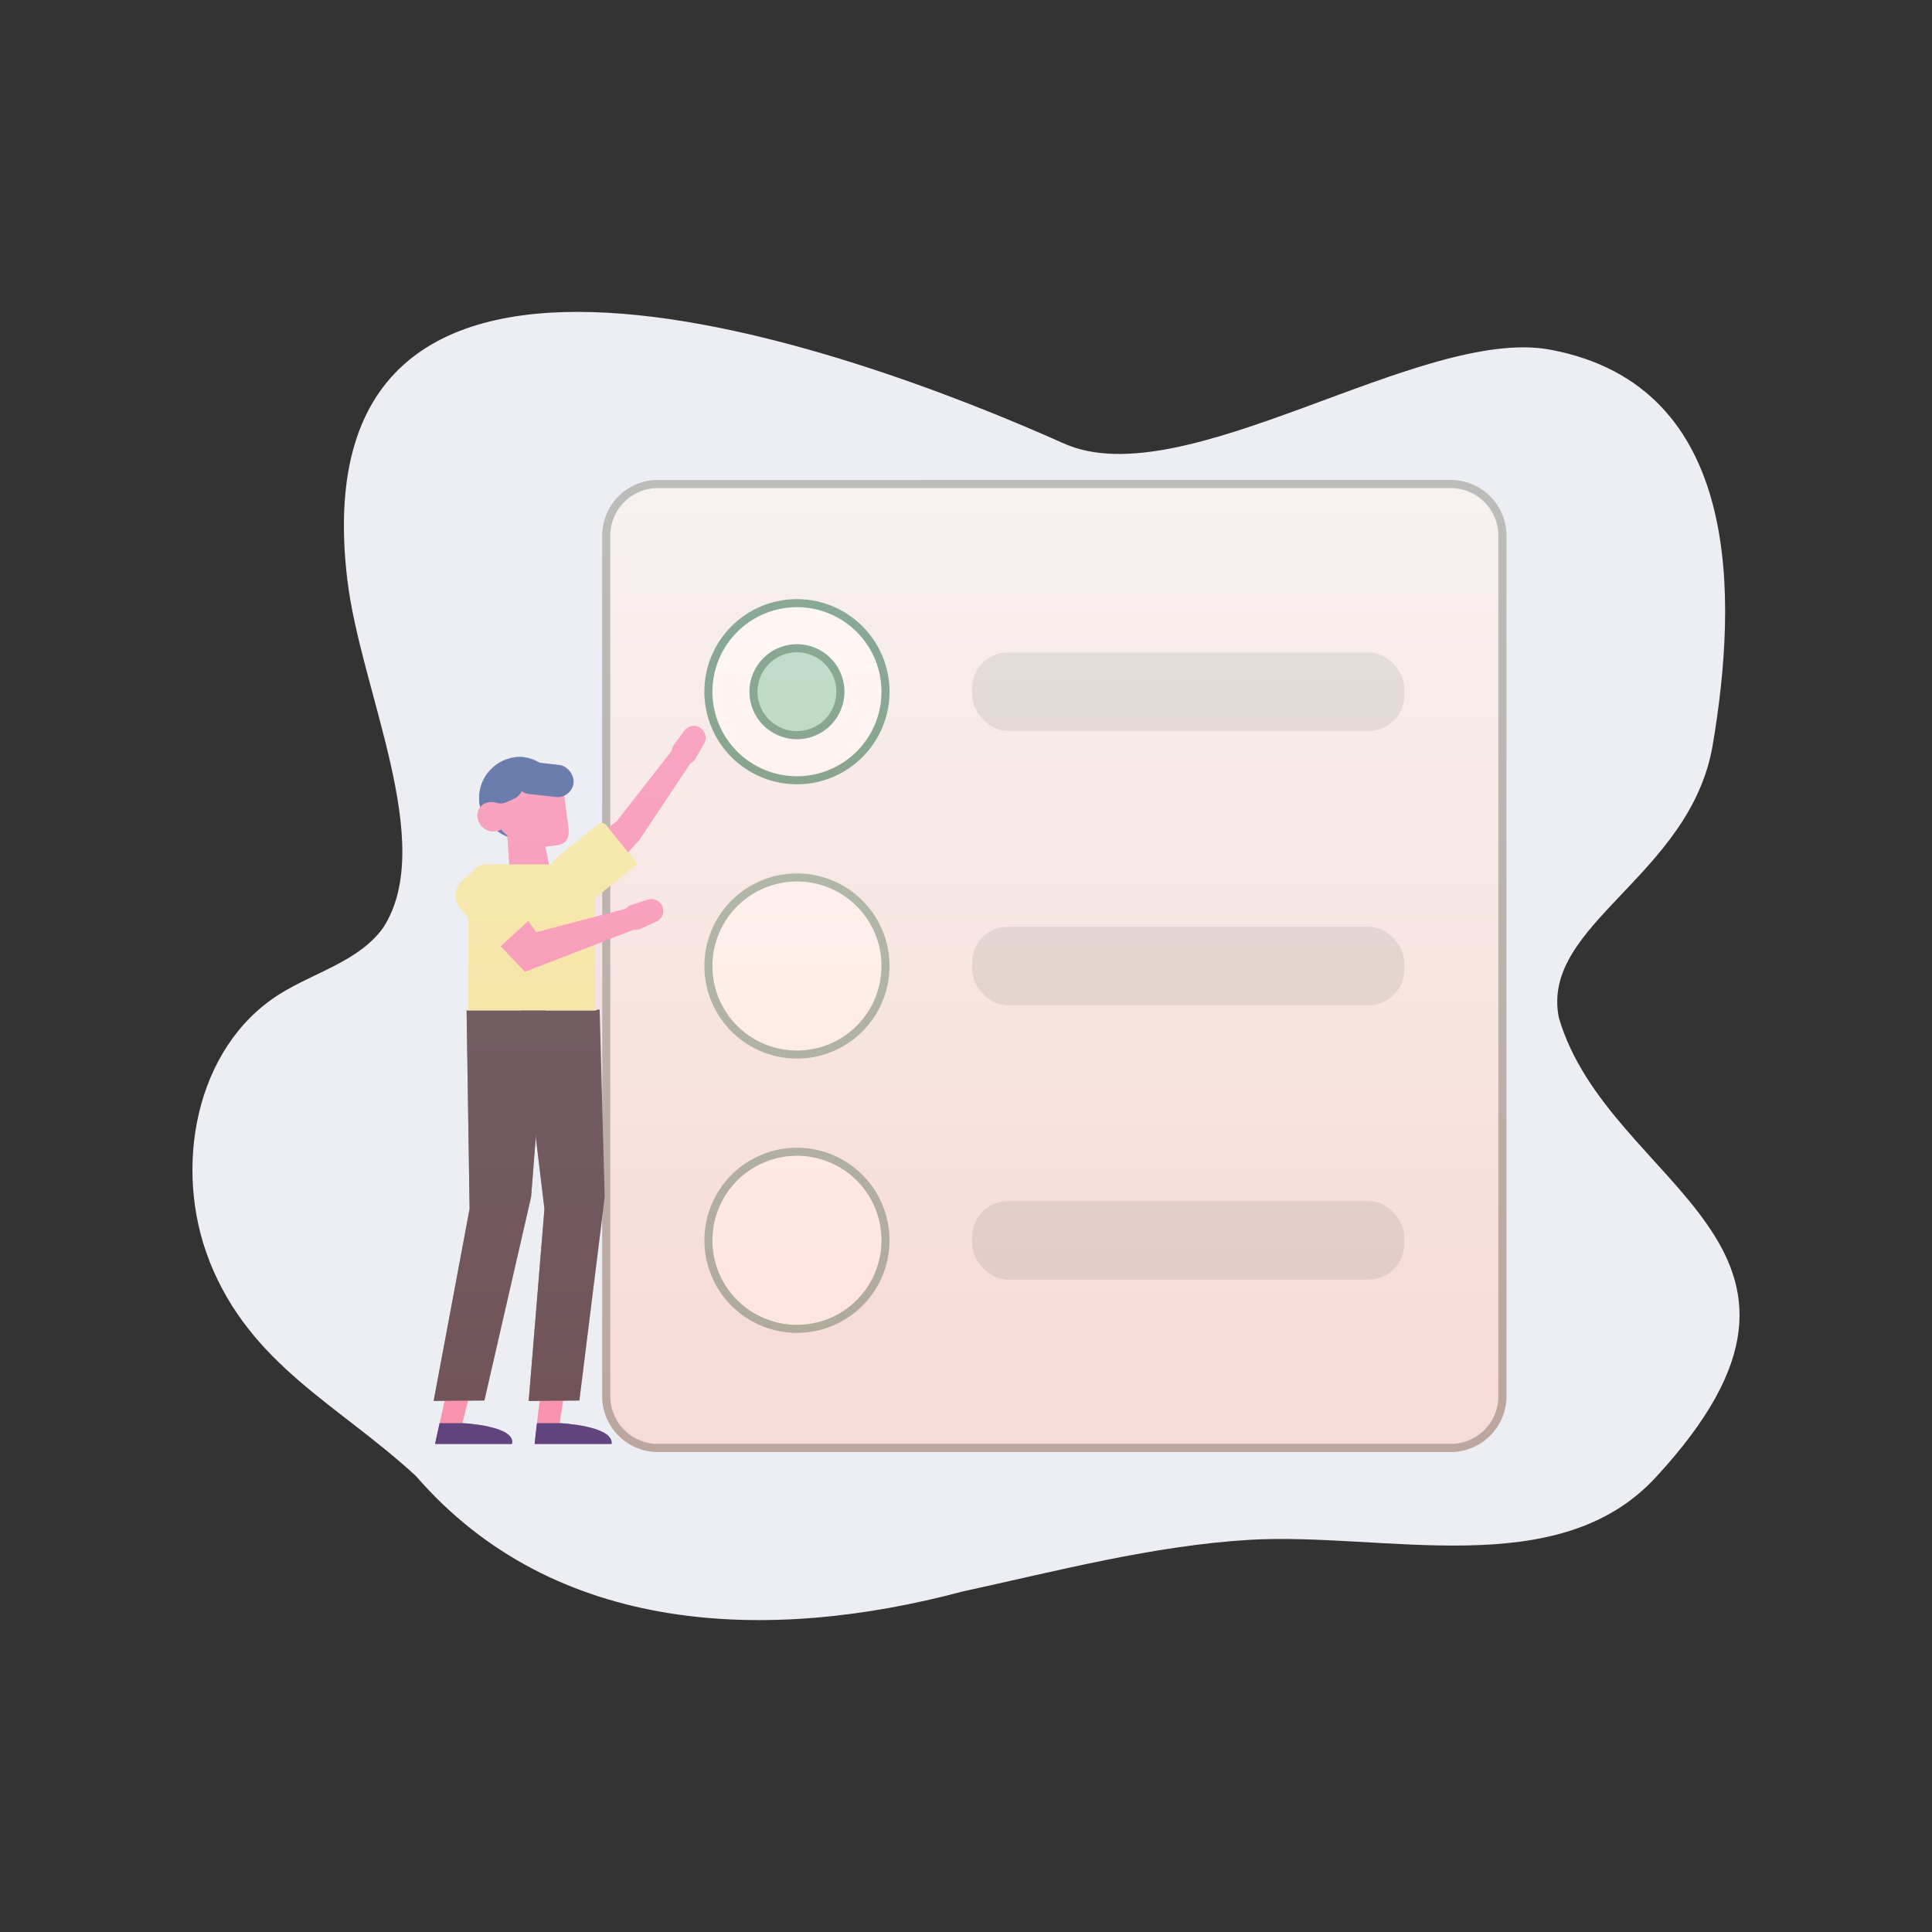 <svg xmlns="http://www.w3.org/2000/svg" xmlns:xlink="http://www.w3.org/1999/xlink" viewBox="0 0 1200 1200"><rect x="0" y="0" width="1200" height="1200" fill="#333333" stroke="none"/><defs><style>.cls-1{fill:none;}.cls-2{isolation:isolate;}.cls-3{clip-path:url(#clip-path);}.cls-4{fill:#ededf4;}.cls-5{fill:#f2f2f2;}.cls-6{fill:#98a39f;}.cls-7{fill:#fff;}.cls-8{fill:#49896c;}.cls-9{fill:#9fd8c0;}.cls-10{fill:#d4d9d7;}.cls-11{fill:#85a896;}.cls-12{fill:#1a4b98;}.cls-13{fill:#f485b7;}.cls-14{fill:#f1f29d;}.cls-15{fill:#0d096c;}.cls-16{fill:#262432;}.cls-17{opacity:0.35;mix-blend-mode:overlay;fill:url(#linear-gradient);}</style><clipPath id="clip-path"><rect class="cls-1" x="119.52" y="193.72" width="960.97" height="812.55"/></clipPath><linearGradient id="linear-gradient" x1="602.5" y1="271.63" x2="602.5" y2="877.68" gradientUnits="userSpaceOnUse"><stop offset="0" stop-color="#fef1ef"/><stop offset="1" stop-color="#fead9c"/></linearGradient></defs><g class="cls-2"><g id="Layer_1" data-name="Layer 1"><rect class="cls-1" width="1200" height="1200"/><g id="NI_Background_Abstract" data-name="NI Background Abstract"><g class="cls-3"><g class="cls-3"><path class="cls-4" d="M130.11,783.26c-22.79-57.61-9-132.7,43.4-165.71,22-13.84,49.93-20.54,64.83-41.82,33.06-52.57-14.5-146.93-22.66-216-32-270.68,314.92-142.5,445.15-84.27,74.64,33.36,221.91-73.37,302.26-58.23,119.76,22.58,116.1,154.58,100.72,245.46C1050,544.33,956.58,574,968.23,632.08c30.9,106,194.28,140.66,60,285.72-60.73,65.63-168,33.79-252.08,38.61-60.36,3.66-119.25,19.28-178.35,32.11-120.09,32.05-253.31,27.65-339.43-71.7-47.8-44.2-102.62-68.62-128.31-133.56"/></g></g></g><rect class="cls-5" x="379.06" y="303.16" width="551.6" height="593.68" rx="29.55"/><path class="cls-6" d="M901.11,303.16a29.55,29.55,0,0,1,29.55,29.55V867.29a29.55,29.55,0,0,1-29.55,29.55H408.61a29.55,29.55,0,0,1-29.55-29.55V332.71a29.55,29.55,0,0,1,29.55-29.55h492.5m0-5H408.61a34.59,34.59,0,0,0-34.55,34.55V867.29a34.59,34.59,0,0,0,34.55,34.55h492.5a34.59,34.59,0,0,0,34.55-34.55V332.71a34.59,34.59,0,0,0-34.55-34.55Z"/><circle class="cls-7" cx="494.96" cy="429.63" r="57.5"/><path class="cls-8" d="M495,377.13a52.5,52.5,0,1,1-52.5,52.5,52.56,52.56,0,0,1,52.5-52.5m0-5a57.5,57.5,0,1,0,57.5,57.5,57.5,57.5,0,0,0-57.5-57.5Z"/><circle class="cls-9" cx="494.96" cy="429.63" r="29.47"/><path class="cls-8" d="M495,405.16a24.47,24.47,0,1,1-24.48,24.47A24.49,24.49,0,0,1,495,405.16m0-5a29.47,29.47,0,1,0,29.47,29.47A29.47,29.47,0,0,0,495,400.16Z"/><rect class="cls-10" x="603.8" y="405.24" width="268.46" height="48.79" rx="22.24"/><circle class="cls-7" cx="494.96" cy="600" r="57.5"/><path class="cls-11" d="M495,547.5a52.5,52.5,0,1,1-52.5,52.5A52.56,52.56,0,0,1,495,547.5m0-5a57.5,57.5,0,1,0,57.5,57.5A57.5,57.5,0,0,0,495,542.5Z"/><rect class="cls-10" x="603.8" y="575.61" width="268.46" height="48.79" rx="22.24"/><circle class="cls-7" cx="494.96" cy="770.37" r="57.5"/><path class="cls-11" d="M495,717.87a52.5,52.5,0,1,1-52.5,52.5,52.56,52.56,0,0,1,52.5-52.5m0-5a57.5,57.5,0,1,0,57.5,57.5,57.5,57.5,0,0,0-57.5-57.5Z"/><rect class="cls-10" x="603.8" y="745.98" width="268.46" height="48.79" rx="22.24"/><rect class="cls-12" x="297.59" y="470.06" width="51.33" height="51.33" rx="25.67" transform="translate(706.7 946.52) rotate(172.72)"/><path class="cls-13" d="M317.38,556.59c9-1.06,18-1.89,27-2.71-2.88-13.84-5.55-27.73-8.4-41.58q-10.53,1.47-21.07,2.9C315.85,529,316.66,542.78,317.38,556.59Z"/><path class="cls-13" d="M345.38,525.05l-4.64.6c-10.47,1.33-30.12-4.78-31.46-15.25L308,500.56a19.12,19.12,0,0,1,16.54-21.38l4.64-.59a19.11,19.11,0,0,1,21.38,16.54l1.25,9.83C353.17,515.43,355.85,523.72,345.38,525.05Z"/><rect class="cls-12" x="319.5" y="474.13" width="36.88" height="19.99" rx="10" transform="translate(619.22 1003.22) rotate(-173.54)"/><rect class="cls-12" x="300.15" y="478.11" width="25.15" height="19.99" rx="10" transform="translate(798.68 804.18) rotate(155.69)"/><path class="cls-13" d="M315.21,506.75a8.25,8.25,0,0,1-8,9.64,10,10,0,0,1-10.56-8.57,8.26,8.26,0,0,1,8-9.64A10,10,0,0,1,315.21,506.75Z"/><path class="cls-13" d="M382.81,537.52l14.35-15.86,32.2-48.39-5.8-3.82-5.81-3.82L383,510.17l-14.57,10.67C371.25,524.08,382.12,536.76,382.81,537.52Z"/><path class="cls-13" d="M435,452.09h0a7.35,7.35,0,0,1,2.32,9.83l-5.39,9.26a7.33,7.33,0,0,1-10.37,2.44l-1-.64a7.34,7.34,0,0,1-1.88-10.49l6.37-8.62A7.33,7.33,0,0,1,435,452.09Z"/><path class="cls-14" d="M367.16,559.77l28.78-23.11-19.68-24.5a3.36,3.36,0,0,0-4.73-.12l-26,20.84a9.2,9.2,0,0,0-1.42,12.94l10.07,12.54A9.21,9.21,0,0,0,367.16,559.77Z"/><path class="cls-14" d="M291,536.86H369.6a0,0,0,0,1,0,0v85a11.21,11.21,0,0,1-11.21,11.21h-56.2A11.21,11.21,0,0,1,291,621.88v-85a0,0,0,0,1,0,0Z" transform="translate(660.57 1169.96) rotate(-180)"/><polygon class="cls-13" points="333.01 888.4 339.96 888.4 346.91 888.4 369.75 738.85 363.29 657.58 351.93 660.87 340.56 664.17 350.97 738.85 333.01 888.4"/><path class="cls-13" d="M379.2,896.84H332.07l.94-8.44h13.9S379.83,891.27,379.2,896.84Z"/><path class="cls-15" d="M333.52,883.93l-1.45,12.91h47.81c1.28-11.38-32.23-12.91-32.23-12.91Z"/><path class="cls-16" d="M359.85,869.88l-15.74.16-15.74.15,9.79-119.26L323.35,627.71h45.71c1.72,0,3.17-1.7,3.41,0l3.12,115.71Z"/><polygon class="cls-13" points="272.08 888.4 279.02 888.4 285.97 888.4 324.53 738.85 326.61 657.58 314.9 660.87 303.19 664.17 305.75 738.85 272.08 888.4"/><path class="cls-13" d="M317.38,896.84H270.24l1.84-8.44H286S318.59,891.27,317.38,896.84Z"/><path class="cls-15" d="M273.06,883.93l-2.81,12.91h47.81c2.47-11.38-30.87-12.91-30.87-12.91Z"/><path class="cls-16" d="M300.86,869.88,285.1,870l-15.76.15,22.33-119.26-1.86-123.22h45.7c1.73,0,3.42,0,3.42,0l-9.05,115.71Z"/><path class="cls-13" d="M389.57,564.12l2.5,6.49,2.49,6.48-68.5,26.51-37.42-39.41a12.45,12.45,0,0,1,.67-17.81l1.85-1.68.74-.67a12.46,12.46,0,0,1,18.64,2.19L333,579.05Z"/><path class="cls-13" d="M411.45,563.15h0a7.34,7.34,0,0,1-3.85,9.33l-9.77,4.39a7.35,7.35,0,0,1-9.86-4.06l-.42-1.09a7.34,7.34,0,0,1,4.6-9.62l10.19-3.3A7.34,7.34,0,0,1,411.45,563.15Z"/><path class="cls-14" d="M311.7,541.45l22.74,24.81-23.18,21.23a3.37,3.37,0,0,1-4.69-.6l-20.3-22.15a12.46,12.46,0,0,1,.78-17.6l7.05-6.46A12.45,12.45,0,0,1,311.7,541.45Z"/><path class="cls-17" d="M901.11,298.16H408.61a34.59,34.59,0,0,0-34.55,34.55V511.14a3.93,3.93,0,0,0-2.53.9l-26,20.84a9.14,9.14,0,0,0-2.86,4h-1.82l-2.22-11.05c.72,0,1.41-.08,2.07-.16l4.64-.6c10.47-1.33,7.79-9.62,6.45-20.09l-1.25-9.83c0-.32-.11-.63-.17-.94a10,10,0,0,0-3-19.05l-10.64-1.2A25.52,25.52,0,0,0,320,470.27h0A25.67,25.67,0,0,0,297.8,499h0c.11.83.26,1.64.44,2.44a8.42,8.42,0,0,0-1.6,6.4,10,10,0,0,0,10.56,8.57l.74-.08a25.78,25.78,0,0,0,7.26,3.79c.38,5.59.75,11.17,1.08,16.76h-14.1a11.19,11.19,0,0,0-9.26,4.9l-5.87,5.38a12.46,12.46,0,0,0-.78,17.6l4.7,5.12v57.85h-1.16l1.86,123.22L269.34,870.19l6.85-.06-3.11,13.8h0l-.73,3.35-.25,1.12-1.84,8.44h47.82c2.47-11.38-30.87-12.91-30.87-12.91h-.06L290.72,870l10.14-.1,29-126.46,2.91-37.17,5.37,44.68-9.79,119.26,6.84-.06-1.66,13.8h0l-.37,3.35L333,888.4l-.94,8.44h47.81c1.28-11.38-32.23-12.91-32.23-12.91h-.06L349.73,870l10.12-.1L374.06,755.7V867.29a34.59,34.59,0,0,0,34.55,34.55h492.5a34.59,34.59,0,0,0,34.55-34.55V332.71A34.59,34.59,0,0,0,901.11,298.16Z"/></g></g></svg>
